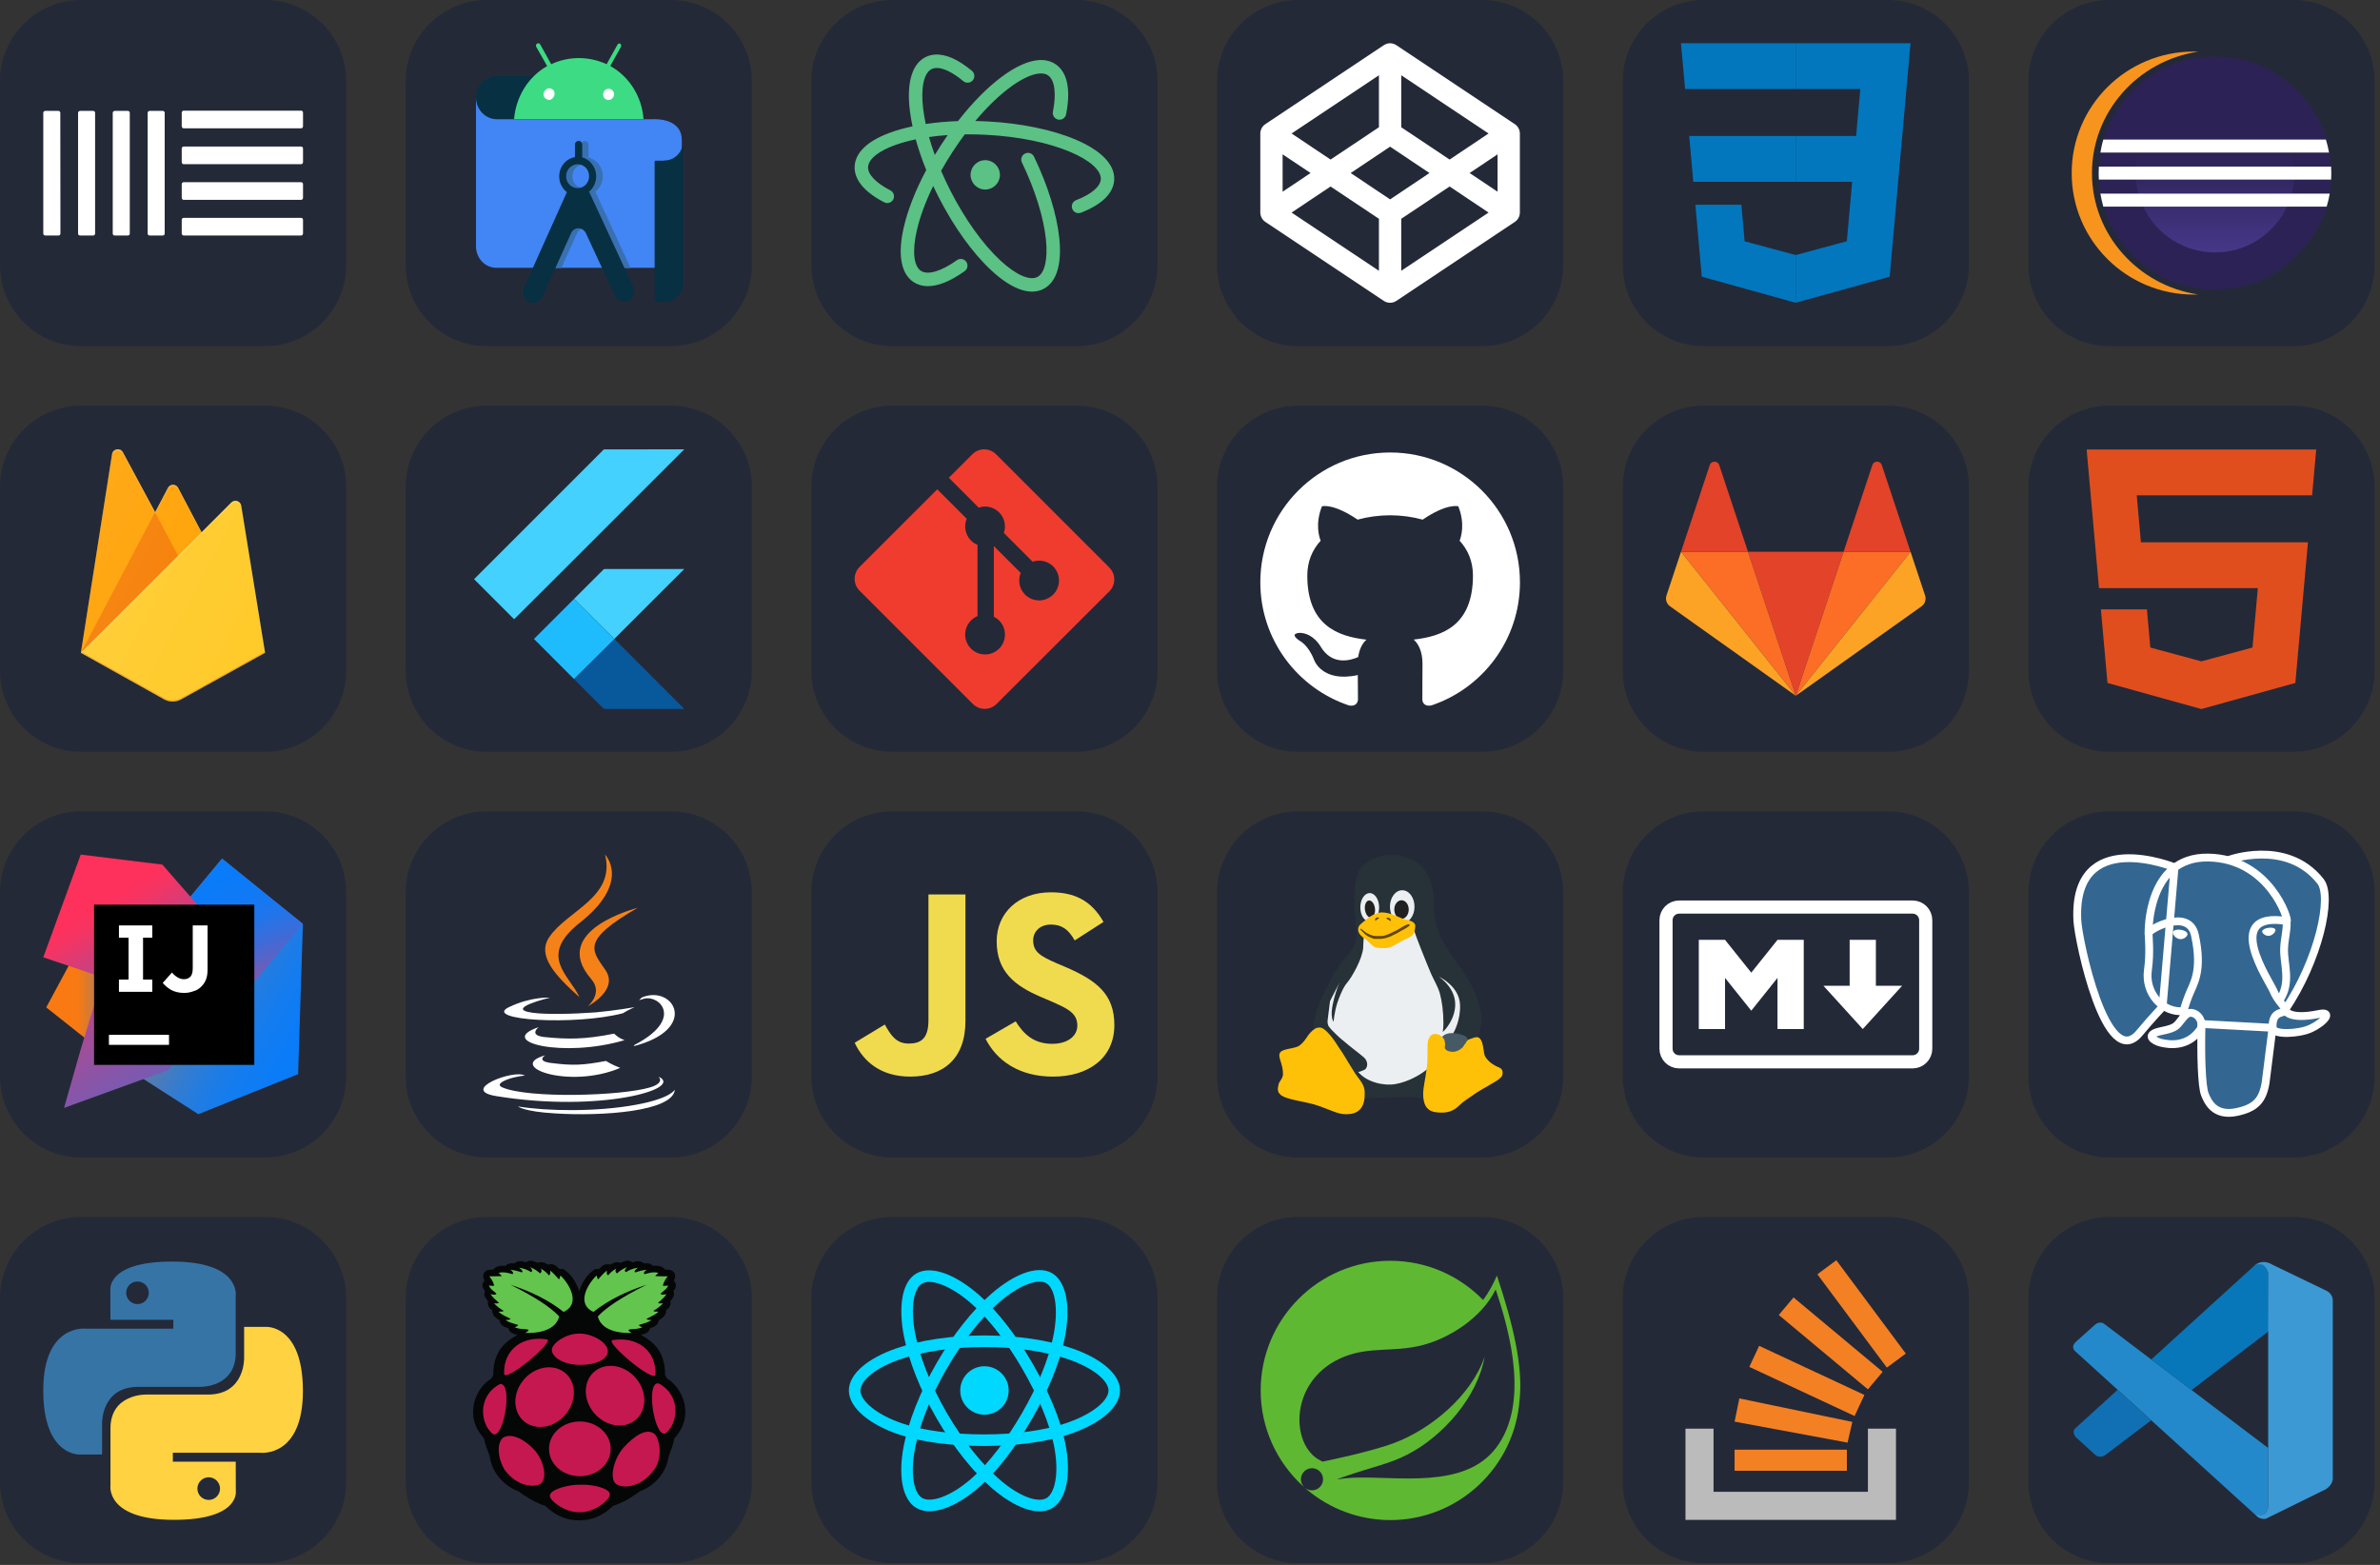 <?xml version="1.0" encoding="UTF-8" standalone="no"?><!DOCTYPE svg PUBLIC "-//W3C//DTD SVG 1.1//EN" "http://www.w3.org/Graphics/SVG/1.1/DTD/svg11.dtd"><svg width="330px" height="217px" version="1.1" xmlns="http://www.w3.org/2000/svg" xmlns:xlink="http://www.w3.org/1999/xlink" xml:space="preserve" xmlns:serif="http://www.serif.com/" style="fill-rule:evenodd;clip-rule:evenodd;"><rect width="100%" height="100%" fill="#333333" stroke="none"/><g><g><path d="M48,11.25C48,5.041 42.959,0 36.75,0L11.25,0C5.041,0 0,5.041 0,11.25L0,36.75C0,42.959 5.041,48 11.25,48L36.75,48C42.959,48 48,42.959 48,36.75L48,11.25Z" style="fill:rgb(36,41,56);"/><g transform="matrix(0.906,0,0,0.906,2.264,2.263)"><path d="M6.75,33.263C6.75,33.431 6.6,33.544 6.469,33.544L4.425,33.544C4.256,33.544 4.125,33.431 4.125,33.263L4.125,14.737C4.125,14.625 4.275,14.475 4.425,14.475L6.45,14.475C6.6,14.475 6.731,14.625 6.731,14.737L6.75,33.263ZM12.056,33.263C12.056,33.431 11.906,33.544 11.775,33.544L9.75,33.544C9.581,33.544 9.45,33.431 9.45,33.263L9.45,14.737C9.45,14.625 9.6,14.475 9.75,14.475L11.775,14.475C11.925,14.475 12.056,14.625 12.056,14.737L12.056,33.263ZM17.362,33.263C17.362,33.431 17.213,33.544 17.081,33.544L15.056,33.544C14.888,33.544 14.756,33.431 14.756,33.263L14.756,14.737C14.756,14.625 14.906,14.475 15.056,14.475L17.081,14.475C17.231,14.475 17.362,14.625 17.362,14.737L17.362,33.263ZM22.706,33.263C22.706,33.431 22.556,33.544 22.425,33.544L20.4,33.544C20.231,33.544 20.1,33.431 20.1,33.263L20.1,14.737C20.1,14.625 20.25,14.475 20.4,14.475L22.425,14.475C22.575,14.475 22.706,14.625 22.706,14.737L22.706,33.263ZM43.594,14.438C43.763,14.438 43.875,14.587 43.875,14.737L43.875,16.819C43.875,16.987 43.763,17.138 43.594,17.138L25.575,17.138C25.463,17.138 25.313,16.987 25.313,16.819L25.313,14.737C25.313,14.587 25.463,14.438 25.575,14.438L43.594,14.438ZM43.594,19.931C43.763,19.931 43.875,20.081 43.875,20.231L43.875,22.313C43.875,22.481 43.763,22.631 43.594,22.631L25.575,22.631C25.463,22.631 25.313,22.481 25.313,22.313L25.313,20.231C25.313,20.081 25.463,19.931 25.575,19.931L43.594,19.931ZM43.594,25.388C43.763,25.388 43.875,25.537 43.875,25.688L43.875,27.769C43.875,27.938 43.763,28.088 43.594,28.088L25.575,28.088C25.463,28.088 25.313,27.938 25.313,27.769L25.313,25.688C25.313,25.537 25.463,25.388 25.575,25.388L43.594,25.388ZM43.594,30.844C43.763,30.844 43.875,30.994 43.875,31.144L43.875,33.225C43.875,33.394 43.763,33.544 43.594,33.544L25.575,33.544C25.463,33.544 25.313,33.394 25.313,33.225L25.313,31.144C25.313,30.994 25.463,30.844 25.575,30.844L43.594,30.844Z" style="fill:white;fill-rule:nonzero;"/></g></g></g><g transform="matrix(1,0,0,1,56.25,0)"><g><path d="M48,11.25C48,5.041 42.959,0 36.75,0L11.25,0C5.041,0 0,5.041 0,11.25L0,36.75C0,42.959 5.041,48 11.25,48L36.75,48C42.959,48 48,42.959 48,36.75L48,11.25Z" style="fill:rgb(36,41,56);"/><g transform="matrix(0.906,0,0,0.906,2.273,2.264)"><path d="M20.068,9.153L11.398,9.153C9.671,9.153 8.252,10.628 8.252,12.453C8.19,14.215 9.547,15.688 11.244,15.752L20.16,15.752L20.068,9.153Z" style="fill:rgb(7,48,66);fill-rule:nonzero;"/></g><g transform="matrix(0.906,0,0,0.906,2.273,2.264)"><path d="M39.75,38.494L11.398,38.494C9.64,38.494 8.252,37.021 8.252,35.195L8.252,12.421C8.252,14.247 9.671,15.72 11.398,15.752L35.123,15.752C35.123,15.752 39.75,15.336 39.75,18.956L39.75,38.494Z" style="fill:rgb(66,133,244);fill-rule:nonzero;"/></g><g transform="matrix(0.906,0,0,0.906,2.273,2.264)"><path d="M26.515,26.835C27.78,25.842 28.027,23.984 27.071,22.703C26.546,21.998 25.744,21.55 24.88,21.518L24.972,21.518C25.127,21.486 25.312,21.486 25.467,21.518L25.467,19.692C25.467,19.468 25.374,19.276 25.189,19.18C24.911,19.019 24.572,19.116 24.418,19.404C24.356,19.5 24.325,19.596 24.356,19.724L24.356,21.582C22.813,21.838 21.734,23.344 21.98,24.977L21.98,25.009C22.104,25.778 22.505,26.483 23.122,26.931L17.908,38.526L21.302,38.526L23.708,33.209C23.986,32.568 24.726,32.28 25.374,32.601C25.621,32.729 25.837,32.953 25.96,33.209L28.459,38.526L31.914,38.526L26.515,26.835ZM24.757,26.323C23.769,26.323 22.998,25.49 22.998,24.465C22.998,23.44 23.8,22.639 24.787,22.671C25.25,22.671 25.652,22.863 25.991,23.184C26.7,23.888 26.7,25.041 26.021,25.778C25.713,26.099 25.25,26.323 24.757,26.323Z" style="fill:rgb(56,112,178);fill-rule:nonzero;"/></g><g transform="matrix(0.906,0,0,0.906,2.273,2.264)"><rect x="18.186" y="10.756" width="12.155" height="2.306" style="fill:white;fill-rule:nonzero;"/></g><g transform="matrix(0.906,0,0,0.906,2.273,2.264)"><path d="M23.831,22.639C24.787,22.639 25.59,23.472 25.559,24.497C25.559,25.49 24.757,26.323 23.769,26.291C22.813,26.291 22.042,25.458 22.042,24.465C22.042,23.984 22.227,23.536 22.567,23.184C22.906,22.831 23.368,22.639 23.831,22.639ZM24.51,21.582L24.51,19.66C24.51,19.436 24.418,19.244 24.233,19.147C23.955,18.987 23.615,19.083 23.461,19.372C23.399,19.468 23.368,19.564 23.399,19.692L23.399,21.55C21.856,21.806 20.777,23.312 21.024,24.945L21.024,24.977C21.148,25.746 21.548,26.451 22.165,26.899L15.594,41.537C15.348,42.05 15.378,42.69 15.718,43.171C16.211,43.907 17.168,44.1 17.877,43.587C18.124,43.427 18.309,43.171 18.432,42.915L22.813,33.177C23.091,32.536 23.831,32.248 24.479,32.568C24.726,32.697 24.942,32.921 25.065,33.177L29.539,42.819C29.909,43.619 30.834,43.939 31.606,43.555C32.377,43.171 32.686,42.21 32.315,41.409L25.559,26.835C26.793,25.81 27.009,23.92 26.021,22.639C25.652,22.126 25.127,21.774 24.51,21.582Z" style="fill:rgb(7,48,66);fill-rule:nonzero;"/></g><g transform="matrix(0.906,0,0,0.906,2.273,2.264)"><path d="M28.552,12.806C28.088,12.806 27.718,12.453 27.718,11.973C27.718,11.748 27.811,11.492 27.965,11.332C28.304,11.012 28.798,11.012 29.138,11.332C29.292,11.492 29.384,11.716 29.384,11.941C29.353,12.421 29.014,12.773 28.552,12.806ZM19.42,12.773C18.956,12.773 18.587,12.389 18.587,11.941C18.587,11.716 18.679,11.492 18.833,11.332C19.111,10.98 19.636,10.916 19.975,11.204L20.006,11.204C20.345,11.524 20.376,12.069 20.068,12.421L19.975,12.549C19.821,12.709 19.605,12.806 19.389,12.806L19.42,12.773ZM28.798,7.616L30.433,4.67C30.526,4.509 30.464,4.317 30.341,4.189C30.187,4.125 30.033,4.157 29.94,4.285L28.243,7.328C25.528,6.079 22.443,6.079 19.759,7.328L18.093,4.317C18.032,4.221 17.908,4.125 17.784,4.125C17.661,4.125 17.537,4.189 17.475,4.317C17.414,4.413 17.414,4.573 17.475,4.67L19.142,7.616C16.241,9.249 14.36,12.325 14.083,15.72L33.888,15.72C33.642,12.293 31.729,9.249 28.829,7.616" style="fill:rgb(61,220,132);fill-rule:nonzero;"/></g><g transform="matrix(0.906,0,0,0.906,2.273,2.264)"><path d="M37.007,22.095L35.711,22.095C35.649,22.126 35.588,22.19 35.588,22.286L35.588,43.587C35.588,43.683 35.649,43.747 35.742,43.747L37.099,43.747C38.673,43.747 39.938,42.402 39.938,40.801L39.938,19.116C39.938,20.749 38.673,22.063 37.099,22.063L37.007,22.063L37.007,22.095Z" style="fill:rgb(7,48,66);fill-rule:nonzero;"/></g></g></g><g transform="matrix(1,0,0,1,112.5,0)"><g><path d="M48,11.25C48,5.041 42.959,0 36.75,0L11.25,0C5.041,0 0,5.041 0,11.25L0,36.75C0,42.959 5.041,48 11.25,48L36.75,48C42.959,48 48,42.959 48,36.75L48,11.25Z" style="fill:rgb(36,41,56);"/><g transform="matrix(0.985,0,0,0.985,0.274,0.358)"><path d="M17.982,20.035C17.677,20.504 17.383,20.976 17.099,21.449C16.788,20.593 16.515,19.75 16.282,18.928C17.109,18.809 17.987,18.716 18.913,18.651C18.599,19.102 18.288,19.563 17.982,20.035ZM40.832,21.691C39.917,20.812 38.608,20.007 36.942,19.297C33.635,17.889 29.206,16.976 24.47,16.728C23.899,16.698 23.342,16.678 22.802,16.667C26.418,12.351 29.91,10.055 31.944,9.977C32.374,9.961 32.736,10.046 33.019,10.23C33.971,10.849 34.235,12.767 33.725,15.362C33.625,15.875 33.959,16.372 34.471,16.472C34.983,16.572 35.48,16.239 35.581,15.727C36.457,11.265 35.231,9.413 34.049,8.645C33.433,8.244 32.7,8.057 31.872,8.088C28.744,8.207 24.361,11.543 20.361,16.685C18.778,16.74 17.251,16.876 15.823,17.09C15.666,16.362 15.545,15.656 15.463,14.98C15.104,12.024 15.544,9.925 16.64,9.367C16.816,9.277 17.008,9.225 17.228,9.209C18.207,9.135 19.588,9.793 21.114,11.061C21.516,11.394 22.112,11.339 22.446,10.937C22.779,10.536 22.724,9.94 22.322,9.606C20.362,7.978 18.6,7.21 17.086,7.324C16.618,7.359 16.179,7.479 15.781,7.682C14.763,8.201 14.068,9.195 13.714,10.636C13.411,11.87 13.368,13.408 13.586,15.208C13.673,15.92 13.799,16.66 13.962,17.423C12.845,17.658 11.811,17.945 10.883,18.28C6.825,19.746 5.888,21.678 5.817,23.041C5.749,24.343 6.415,26.28 9.977,28.116C10.441,28.356 11.011,28.173 11.25,27.709C11.489,27.246 11.307,26.675 10.843,26.436C8.794,25.38 7.651,24.178 7.705,23.139C7.782,21.676 10.234,20.128 14.412,19.255C14.799,20.652 15.296,22.104 15.892,23.576C14.391,26.395 13.295,29.173 12.727,31.644C12.321,33.41 12.202,34.943 12.374,36.2C12.575,37.67 13.163,38.73 14.12,39.353C14.609,39.67 15.267,39.918 16.132,39.918C17.385,39.918 19.073,39.396 21.303,37.805C21.728,37.502 21.827,36.912 21.524,36.487C21.221,36.062 20.631,35.963 20.206,36.266C18.007,37.834 16.117,38.396 15.151,37.768C14.12,37.098 13.903,34.967 14.569,32.067C15.011,30.145 15.8,28.014 16.87,25.818C17.102,26.315 17.344,26.812 17.597,27.309C19.75,31.538 22.385,35.217 25.018,37.669C26.343,38.903 27.611,39.773 28.786,40.253C29.499,40.544 30.169,40.689 30.79,40.689C31.365,40.689 31.9,40.564 32.389,40.315C33.37,39.814 34.053,38.87 34.418,37.509C34.73,36.343 34.8,34.889 34.626,33.186C34.284,29.839 33.019,25.756 31.064,21.69C30.838,21.22 30.273,21.022 29.803,21.248C29.332,21.474 29.134,22.039 29.361,22.509C31.223,26.383 32.425,30.243 32.745,33.378C33.027,36.136 32.572,38.099 31.53,38.631C30.435,39.189 28.483,38.312 26.306,36.285C23.831,33.98 21.337,30.488 19.282,26.451C18.812,25.528 18.379,24.603 17.985,23.686C18.474,22.812 19.003,21.935 19.568,21.064C20.144,20.175 20.728,19.338 21.313,18.553C21.468,18.551 21.624,18.549 21.782,18.549C22.594,18.546 23.464,18.568 24.371,18.616C28.892,18.853 33.093,19.713 36.201,21.037C38.935,22.201 40.529,23.63 40.465,24.858C40.41,25.901 39.143,26.979 36.988,27.816C36.501,28.005 36.259,28.553 36.448,29.04C36.594,29.414 36.951,29.643 37.33,29.643C37.444,29.643 37.559,29.622 37.672,29.579C41.417,28.125 42.284,26.263 42.353,24.957C42.412,23.816 41.901,22.717 40.832,21.691Z" style="fill:rgb(91,193,133);fill-rule:nonzero;"/></g><g transform="matrix(0.985,0,0,0.985,0.274,0.358)"><path d="M22.134,24.252C22.134,25.394 23.059,26.319 24.199,26.319C25.34,26.319 26.265,25.394 26.265,24.252C26.265,23.11 25.34,22.185 24.199,22.185C23.059,22.185 22.134,23.11 22.134,24.252Z" style="fill:rgb(91,193,133);fill-rule:nonzero;"/></g></g></g><g transform="matrix(1,0,0,1,168.75,0)"><g><path d="M48,11.25C48,5.041 42.959,0 36.75,0L11.25,0C5.041,0 0,5.041 0,11.25L0,36.75C0,42.959 5.041,48 11.25,48L36.75,48C42.959,48 48,42.959 48,36.75L48,11.25Z" style="fill:rgb(36,41,56);"/><g transform="matrix(0.914,0,0,0.914,2.057,2.057)"><path d="M42.94,16.595L24.945,4.597C24.33,4.219 23.675,4.216 23.055,4.597L5.06,16.595C4.598,16.902 4.313,17.452 4.313,18.001L4.313,29.998C4.313,30.547 4.598,31.096 5.06,31.404L23.055,43.403C23.669,43.781 24.325,43.784 24.945,43.403L42.94,31.404C43.402,31.096 43.688,30.547 43.688,29.998L43.688,18.001C43.688,17.452 43.402,16.902 42.94,16.595ZM25.692,9.167L38.941,18.001L33.031,21.956L25.692,17.056L25.692,9.168L25.692,9.167ZM22.308,9.167L22.308,17.056L14.969,21.956L9.058,18.001L22.308,9.167ZM7.696,21.164L11.937,23.999L7.696,26.834L7.696,21.164ZM22.308,38.831L9.058,29.998L14.969,26.043L22.308,30.943L22.308,38.831ZM24,27.998L18.024,23.999L24,20L29.976,23.999L24,27.998ZM25.692,38.831L25.692,30.943L33.031,26.043L38.941,29.998L25.692,38.831L25.692,38.831ZM40.304,26.834L36.063,23.999L40.304,21.165L40.304,26.834Z" style="fill:white;fill-rule:nonzero;"/></g></g></g><g transform="matrix(1,0,0,1,225,0)"><g><path d="M48,11.25C48,5.041 42.959,0 36.75,0L11.25,0C5.041,0 0,5.041 0,11.25L0,36.75C0,42.959 5.041,48 11.25,48L36.75,48C42.959,48 48,42.959 48,36.75L48,11.25Z" style="fill:rgb(36,41,56);"/><g transform="matrix(1.061,0,0,1.061,-1.475,-1.563)"><path d="M10.079,19.247L10.615,25.236L24.018,25.236L24.018,19.247L10.079,19.247Z" style="fill:rgb(2,119,189);fill-rule:nonzero;"/></g><g transform="matrix(1.061,0,0,1.061,-1.475,-1.563)"><path d="M24.018,7.125L9,7.125L9.544,13.114L24.018,13.114L24.018,7.125Z" style="fill:rgb(2,119,189);fill-rule:nonzero;"/></g><g transform="matrix(1.061,0,0,1.061,-1.475,-1.563)"><path d="M24.018,41.033L24.018,34.802L23.992,34.808L17.321,33.008L16.895,28.231L10.883,28.231L11.722,37.635L23.99,41.04L24.018,41.033Z" style="fill:rgb(2,119,189);fill-rule:nonzero;"/></g><g transform="matrix(1.061,0,0,1.061,-1.475,-1.563)"><path d="M31.372,25.236L30.677,33.004L23.997,34.807L23.997,41.037L36.275,37.635L36.365,36.623L37.773,20.855L37.919,19.247L39,7.125L23.997,7.125L23.997,13.114L32.436,13.114L31.892,19.247L23.997,19.247L23.997,25.236L31.372,25.236Z" style="fill:rgb(2,119,189);fill-rule:nonzero;"/></g></g></g><g transform="matrix(1,0,0,1,281.25,0)"><g><path d="M48,11.25C48,5.041 42.959,0 36.75,0L11.25,0C5.041,0 0,5.041 0,11.25L0,36.75C0,42.959 5.041,48 11.25,48L36.75,48C42.959,48 48,42.959 48,36.75L48,11.25Z" style="fill:rgb(36,41,56);"/><g transform="matrix(0.96,0,0,0.96,0.96,1.033)"><path d="M42.101,28.769L9.821,28.769C10.582,31.381 11.995,33.722 14.063,35.79C17.361,39.088 21.326,40.734 25.962,40.734C26.889,40.734 27.787,40.665 28.659,40.534C32.152,40.007 35.21,38.428 37.829,35.79C39.911,33.722 41.334,31.381 42.101,28.769Z" style="fill:rgb(44,34,85);fill-rule:nonzero;"/></g><g transform="matrix(0.96,0,0,0.96,0.96,1.033)"><path d="M12.4,20.959L9.396,20.959C9.286,21.619 9.212,22.293 9.178,22.984L42.748,22.984C42.714,22.293 42.639,21.619 42.528,20.959" style="fill:rgb(44,34,85);fill-rule:nonzero;"/></g><g transform="matrix(0.96,0,0,0.96,0.96,1.033)"><path d="M9.178,24.864C9.212,25.555 9.286,26.229 9.396,26.889L42.529,26.889C42.639,26.229 42.715,25.555 42.749,24.864" style="fill:rgb(44,34,85);fill-rule:nonzero;"/></g><g transform="matrix(0.96,0,0,0.96,0.96,1.033)"><path d="M42.102,19.079C41.335,16.46 39.912,14.108 37.829,12.025C35.216,9.412 32.167,7.844 28.686,7.317C27.806,7.183 26.899,7.113 25.962,7.113C21.326,7.113 17.36,8.751 14.063,12.025C11.994,14.108 10.581,16.46 9.82,19.079" style="fill:rgb(44,34,85);fill-rule:nonzero;"/></g><g transform="matrix(0.96,0,0,0.96,0.96,1.033)"><path d="M8.179,23.924C8.179,15.056 14.84,7.688 23.504,6.392C23.289,6.384 23.073,6.375 22.856,6.375C13.133,6.375 5.25,14.233 5.25,23.924C5.25,33.617 13.133,41.474 22.856,41.474C23.074,41.474 23.29,41.466 23.506,41.457C14.84,40.161 8.179,32.793 8.179,23.924Z" style="fill:rgb(247,148,30);fill-rule:nonzero;"/></g><g transform="matrix(0.96,0,0,0.96,0.96,1.033)"><path d="M37.387,22.984C37.331,22.29 37.214,21.613 37.04,20.959L14.886,20.959C14.712,21.612 14.595,22.289 14.538,22.984L37.387,22.984Z" style="fill:url(#_Linear1);fill-rule:nonzero;"/></g><g transform="matrix(0.96,0,0,0.96,0.96,1.033)"><path d="M37.387,24.864L14.539,24.864C14.595,25.558 14.712,26.235 14.886,26.889L37.04,26.889C37.214,26.235 37.331,25.558 37.387,24.864Z" style="fill:url(#_Linear2);fill-rule:nonzero;"/></g><g transform="matrix(0.96,0,0,0.96,0.96,1.033)"><path d="M25.963,35.39C30.564,35.39 34.529,32.68 36.356,28.769L15.57,28.769C17.397,32.68 21.362,35.39 25.963,35.39Z" style="fill:url(#_Linear3);fill-rule:nonzero;"/></g><g transform="matrix(0.96,0,0,0.96,0.96,1.033)"><path d="M9.172,24.864L42.725,24.864C42.741,24.565 42.75,24.264 42.75,23.96C42.75,23.632 42.738,23.307 42.719,22.983L9.178,22.983C9.159,23.307 9.147,23.632 9.147,23.96C9.147,24.264 9.156,24.565 9.172,24.864Z" style="fill:white;fill-rule:nonzero;"/></g><g transform="matrix(0.96,0,0,0.96,0.96,1.033)"><path d="M15.503,19.079L9.819,19.079C9.633,19.691 9.512,20.319 9.396,20.96L42.422,20.96C42.306,20.32 42.156,19.692 41.97,19.079" style="fill:white;fill-rule:nonzero;"/></g><g transform="matrix(0.96,0,0,0.96,0.96,1.033)"><path d="M42.524,26.888L9.396,26.888C9.509,27.528 9.637,28.156 9.82,28.769L42.08,28.769C42.263,28.157 42.411,27.529 42.524,26.888Z" style="fill:white;fill-rule:nonzero;"/></g></g></g><g transform="matrix(1,0,0,1,0,56.25)"><g><path d="M48,11.25C48,5.041 42.959,0 36.75,0L11.25,0C5.041,0 0,5.041 0,11.25L0,36.75C0,42.959 5.041,48 11.25,48L36.75,48C42.959,48 48,42.959 48,36.75L48,11.25Z" style="fill:rgb(36,41,56);"/><g transform="matrix(0.933,0,0,0.933,1.596,1.149)"><path d="M34.132,13.626C34.078,13.31 33.853,13.05 33.548,12.951C33.242,12.853 32.906,12.932 32.678,13.157L28.252,17.61L24.745,10.984C24.604,10.7 24.314,10.52 23.997,10.52C23.679,10.52 23.389,10.7 23.248,10.984L21.345,14.606L16.535,5.7C16.15,4.976 15.059,5.167 14.931,5.977L10.313,35.506L22.692,42.43C23.471,42.857 24.415,42.857 25.194,42.43L37.681,35.506L34.132,13.626Z" style="fill:url(#_Linear4);fill-rule:nonzero;"/><path d="M10.313,35.506L14.952,5.977C15.081,5.167 16.171,4.976 16.556,5.7L21.345,14.606L23.248,10.984C23.395,10.701 23.688,10.524 24.007,10.524C24.327,10.524 24.619,10.701 24.766,10.984L37.681,35.506L10.313,35.506Z" style="fill:rgb(255,160,0);fill-rule:nonzero;"/><rect x="8.602" y="12.71" width="18.602" height="23.649" style="fill:none;"/><path d="M26.306,24.001L21.324,14.606L10.313,35.506L26.306,24.001Z" style="fill:rgb(245,124,0);fill-rule:nonzero;"/><rect x="9.457" y="11.005" width="29.934" height="32.81" style="fill:none;"/><path d="M37.681,35.506L34.132,13.626C34.079,13.31 33.853,13.05 33.548,12.951C33.242,12.853 32.906,12.932 32.678,13.157L10.313,35.506L22.693,42.43C23.472,42.857 24.415,42.857 25.194,42.43L37.681,35.506Z" style="fill:rgb(255,202,40);fill-rule:nonzero;"/><path d="M34.132,13.626C34.079,13.31 33.853,13.05 33.548,12.951C33.242,12.853 32.906,12.932 32.678,13.157L28.252,17.61L24.745,10.984C24.604,10.7 24.314,10.52 23.997,10.52C23.679,10.52 23.389,10.7 23.248,10.984L21.345,14.606L16.535,5.7C16.15,4.976 15.059,5.167 14.931,5.977L10.313,35.506L10.291,35.506L10.313,35.527L10.441,35.591L28.23,17.823L32.678,13.391C32.906,13.166 33.242,13.087 33.548,13.186C33.853,13.284 34.079,13.544 34.132,13.86L37.638,35.527L37.681,35.506L34.132,13.626ZM10.355,35.464L14.952,6.19C15.081,5.38 16.171,5.189 16.556,5.913L21.345,14.819L23.248,11.197C23.395,10.914 23.688,10.737 24.008,10.737C24.327,10.737 24.619,10.914 24.767,11.197L28.187,17.674L10.355,35.464Z" style="fill:white;fill-opacity:0.2;fill-rule:nonzero;"/><path d="M25.194,42.217C24.415,42.643 23.471,42.643 22.692,42.217L10.334,35.314L10.313,35.506L22.692,42.43C23.471,42.857 24.415,42.857 25.194,42.43L37.681,35.506L37.659,35.314L25.194,42.217Z" style="fill:rgb(165,39,20);fill-opacity:0.2;fill-rule:nonzero;"/><path d="M34.132,13.626C34.078,13.31 33.853,13.05 33.548,12.951C33.242,12.853 32.906,12.932 32.678,13.157L28.252,17.61L24.745,10.984C24.604,10.7 24.314,10.52 23.997,10.52C23.679,10.52 23.389,10.7 23.248,10.984L21.345,14.606L16.535,5.7C16.15,4.976 15.059,5.167 14.931,5.977L10.313,35.506L22.692,42.43C23.471,42.857 24.415,42.857 25.194,42.43L37.681,35.506L34.132,13.626Z" style="fill:url(#_Linear5);fill-rule:nonzero;"/></g></g></g><g transform="matrix(1,0,0,1,56.25,56.25)"><g><path d="M48,11.25C48,5.041 42.959,0 36.75,0L11.25,0C5.041,0 0,5.041 0,11.25L0,36.75C0,42.959 5.041,48 11.25,48L36.75,48C42.959,48 48,42.959 48,36.75L48,11.25Z" style="fill:rgb(36,41,56);"/><g transform="matrix(1.067,0,0,1.067,-1.521,-1.55)"><path d="M27.175,7.137L37.633,7.125L20.088,24.661L15.515,29.208L10.313,23.999L27.175,7.137ZM27.078,22.794C27.214,22.615 27.463,22.703 27.653,22.68L37.624,22.683L28.536,31.762L23.307,26.564L27.078,22.794Z" style="fill:rgb(68,209,253);fill-rule:nonzero;"/></g><g transform="matrix(1.067,0,0,1.067,-1.521,-1.55)"><path d="M18.094,31.77L23.307,26.564L28.536,31.762L28.558,31.785L23.308,36.986L18.094,31.77Z" style="fill:rgb(31,188,253);fill-rule:nonzero;"/></g><g transform="matrix(1.067,0,0,1.067,-1.521,-1.55)"><path d="M23.308,36.986L28.558,31.785L37.628,40.863C34.211,40.871 30.796,40.861 27.381,40.868C27.187,40.912 27.066,40.734 26.942,40.624L23.308,36.986Z" style="fill:rgb(8,88,156);fill-rule:nonzero;"/></g></g></g><g transform="matrix(1,0,0,1,112.5,56.25)"><g><path d="M48,11.25C48,5.041 42.959,0 36.75,0L11.25,0C5.041,0 0,5.041 0,11.25L0,36.75C0,42.959 5.041,48 11.25,48L36.75,48C42.959,48 48,42.959 48,36.75L48,11.25Z" style="fill:rgb(36,41,56);"/><g transform="matrix(0.96,0,0,0.96,0.961,1.017)"><path d="M42.042,22.33L25.67,5.958C25.446,5.734 25.18,5.556 24.887,5.434C24.594,5.313 24.28,5.25 23.962,5.25C23.645,5.25 23.331,5.313 23.038,5.434C22.745,5.556 22.479,5.734 22.255,5.958L18.857,9.356L23.169,13.669C24.172,13.317 25.321,13.557 26.12,14.357C26.5,14.738 26.766,15.218 26.886,15.743C27.007,16.268 26.977,16.816 26.801,17.325L30.957,21.482C31.963,21.135 33.123,21.359 33.926,22.164C34.193,22.431 34.404,22.748 34.549,23.096C34.693,23.445 34.767,23.819 34.767,24.196C34.767,24.574 34.693,24.947 34.548,25.296C34.404,25.645 34.192,25.961 33.925,26.228C33.658,26.495 33.341,26.707 32.993,26.851C32.644,26.996 32.27,27.07 31.893,27.07C31.515,27.07 31.142,26.995 30.793,26.851C30.444,26.706 30.127,26.495 29.861,26.228C29.017,25.384 28.808,24.142 29.235,23.102L25.358,19.226L25.358,29.427C25.64,29.566 25.897,29.75 26.12,29.971C26.387,30.238 26.598,30.554 26.743,30.903C26.887,31.252 26.962,31.625 26.962,32.003C26.962,32.38 26.887,32.754 26.743,33.102C26.598,33.451 26.387,33.768 26.12,34.035C25.853,34.302 25.536,34.513 25.188,34.658C24.839,34.802 24.465,34.877 24.088,34.877C23.711,34.877 23.337,34.802 22.988,34.658C22.639,34.513 22.323,34.302 22.056,34.035C21.789,33.768 21.577,33.451 21.432,33.103C21.287,32.754 21.213,32.38 21.213,32.003C21.213,31.625 21.287,31.252 21.432,30.903C21.577,30.554 21.789,30.237 22.056,29.971C22.334,29.694 22.642,29.484 22.997,29.344L22.997,19.048C22.655,18.907 22.334,18.7 22.056,18.421C21.652,18.018 21.378,17.504 21.268,16.944C21.158,16.385 21.217,15.805 21.437,15.279L17.183,11.027L5.957,22.242C5.732,22.466 5.554,22.733 5.433,23.026C5.311,23.319 5.249,23.633 5.249,23.95C5.249,24.267 5.311,24.582 5.433,24.875C5.554,25.168 5.732,25.434 5.957,25.658L22.33,42.029C22.554,42.254 22.82,42.431 23.113,42.553C23.406,42.674 23.72,42.737 24.037,42.737C24.355,42.737 24.669,42.674 24.962,42.553C25.255,42.431 25.521,42.254 25.745,42.029L42.042,25.758C42.267,25.534 42.445,25.267 42.566,24.974C42.688,24.681 42.75,24.367 42.75,24.05C42.75,23.733 42.688,23.418 42.566,23.125C42.445,22.832 42.267,22.566 42.042,22.342" style="fill:rgb(240,60,46);fill-rule:nonzero;"/></g></g></g><g transform="matrix(1,0,0,1,168.75,56.25)"><g><path d="M48,11.25C48,5.041 42.959,0 36.75,0L11.25,0C5.041,0 0,5.041 0,11.25L0,36.75C0,42.959 5.041,48 11.25,48L36.75,48C42.959,48 48,42.959 48,36.75L48,11.25Z" style="fill:rgb(36,41,56);"/><g transform="matrix(0.96,0,0,0.96,0.96,1.094)"><path d="M24,5.625C13.646,5.625 5.25,14.02 5.25,24.375C5.25,32.66 10.622,39.688 18.073,42.167C19.01,42.341 19.354,41.76 19.354,41.265C19.354,40.818 19.336,39.341 19.328,37.774C14.112,38.909 13.011,35.562 13.011,35.562C12.158,33.395 10.929,32.819 10.929,32.819C9.228,31.655 11.057,31.679 11.057,31.679C12.94,31.811 13.932,33.611 13.932,33.611C15.604,36.477 18.318,35.649 19.388,35.17C19.556,33.958 20.042,33.131 20.578,32.662C16.414,32.188 12.036,30.58 12.036,23.396C12.036,21.349 12.768,19.676 13.968,18.363C13.773,17.891 13.131,15.984 14.149,13.401C14.149,13.401 15.724,12.897 19.307,15.323C20.803,14.908 22.407,14.699 24,14.692C25.594,14.699 27.199,14.908 28.697,15.323C32.276,12.897 33.848,13.401 33.848,13.401C34.869,15.984 34.227,17.891 34.032,18.363C35.234,19.676 35.962,21.349 35.962,23.396C35.962,30.598 31.576,32.183 27.4,32.647C28.073,33.229 28.672,34.37 28.672,36.12C28.672,38.628 28.65,40.648 28.65,41.265C28.65,41.764 28.988,42.349 29.938,42.165C37.384,39.683 42.75,32.657 42.75,24.375C42.75,14.02 34.355,5.625 24,5.625Z" style="fill:white;fill-rule:nonzero;"/></g></g></g><g transform="matrix(1,0,0,1,225,56.25)"><g><path d="M48,11.25C48,5.041 42.959,0 36.75,0L11.25,0C5.041,0 0,5.041 0,11.25L0,36.75C0,42.959 5.041,48 11.25,48L36.75,48C42.959,48 48,42.959 48,36.75L48,11.25Z" style="fill:rgb(36,41,56);"/><g transform="matrix(0.941,0,0,0.941,1.412,1.412)"><path d="M24,41.25L31.043,20.027L16.958,20.027L24,41.249L24,41.25Z" style="fill:rgb(226,67,41);fill-rule:nonzero;"/></g><g transform="matrix(0.941,0,0,0.941,1.412,1.412)"><path d="M24,41.25L16.958,20.027L7.088,20.027L24,41.249L24,41.25Z" style="fill:rgb(252,109,38);fill-rule:nonzero;"/></g><g transform="matrix(0.941,0,0,0.941,1.412,1.412)"><path d="M7.088,20.026L4.947,26.476C4.751,27.064 4.964,27.709 5.476,28.072L24,41.25L7.088,20.027L7.088,20.026Z" style="fill:rgb(252,163,38);fill-rule:nonzero;"/></g><g transform="matrix(0.941,0,0,0.941,1.412,1.412)"><path d="M7.088,20.026L16.958,20.026L12.716,7.243C12.497,6.586 11.547,6.586 11.329,7.243L7.088,20.027L7.088,20.026Z" style="fill:rgb(226,67,41);fill-rule:nonzero;"/></g><g transform="matrix(0.941,0,0,0.941,1.412,1.412)"><path d="M24,41.25L31.043,20.027L40.913,20.027L24,41.249L24,41.25Z" style="fill:rgb(252,109,38);fill-rule:nonzero;"/></g><g transform="matrix(0.941,0,0,0.941,1.412,1.412)"><path d="M40.913,20.026L43.054,26.476C43.249,27.064 43.035,27.709 42.524,28.072L24,41.25L40.913,20.027L40.913,20.026Z" style="fill:rgb(252,163,38);fill-rule:nonzero;"/></g><g transform="matrix(0.941,0,0,0.941,1.412,1.412)"><path d="M40.913,20.026L31.043,20.026L35.285,7.243C35.503,6.586 36.454,6.586 36.671,7.243L40.913,20.027L40.913,20.026Z" style="fill:rgb(226,67,41);fill-rule:nonzero;"/></g></g></g><g transform="matrix(1,0,0,1,281.25,56.25)"><g><path d="M48,11.25C48,5.041 42.959,0 36.75,0L11.25,0C5.041,0 0,5.041 0,11.25L0,36.75C0,42.959 5.041,48 11.25,48L36.75,48C42.959,48 48,42.959 48,36.75L48,11.25Z" style="fill:rgb(36,41,56);"/><g transform="matrix(1.061,0,0,1.061,-1.474,-1.479)"><path d="M9,7.125L10.614,25.236L31.372,25.236L30.676,33.004L23.992,34.811L17.321,33.007L16.875,28.019L10.864,28.019L11.723,37.634L23.991,41.042L36.274,37.634L37.921,19.248L16.092,19.248L15.544,13.115L38.464,13.115L39,7.125L9,7.125Z" style="fill:rgb(225,78,29);fill-rule:nonzero;"/></g></g></g><g transform="matrix(1,0,0,1,0,112.5)"><g><path d="M48,11.25C48,5.041 42.959,0 36.75,0L11.25,0C5.041,0 0,5.041 0,11.25L0,36.75C0,42.959 5.041,48 11.25,48L36.75,48C42.959,48 48,42.959 48,36.75L48,11.25Z" style="fill:rgb(36,41,56);"/><g transform="matrix(0.96,0,0,0.96,0.96,0.96)"><path d="M14.732,34.5L5.679,27.321L10.179,18.964L23.089,24L14.732,34.5Z" style="fill:url(#_Linear6);fill-rule:nonzero;"/></g><g transform="matrix(0.96,0,0,0.96,0.96,0.96)"><path d="M42.75,15.268L42.054,36.964L27.643,42.75L18.964,37.179L31.661,24L26.089,11.839L31.071,5.839L42.75,15.268Z" style="fill:url(#_Linear7);fill-rule:nonzero;"/></g><g transform="matrix(0.96,0,0,0.96,0.96,0.96)"><path d="M42.75,15.268L31.339,28.768L26.089,11.839L31.071,5.839L42.75,15.268Z" style="fill:url(#_Linear8);fill-rule:nonzero;"/></g><g transform="matrix(0.96,0,0,0.96,0.96,0.96)"><path d="M23.304,36.375L8.25,41.839L10.661,33.375L13.821,22.982L5.25,20.089L10.661,5.25L22.446,6.696L34.018,19.929L23.304,36.375Z" style="fill:url(#_Linear9);fill-rule:nonzero;"/></g><g transform="matrix(0.96,0,0,0.96,0.96,0.96)"><rect x="12.589" y="12.482" width="23.143" height="23.143" style="fill-rule:nonzero;"/></g><g transform="matrix(0.96,0,0,0.96,0.96,0.96)"><rect x="14.732" y="31.286" width="8.679" height="1.446" style="fill:white;fill-rule:nonzero;"/></g><g transform="matrix(0.96,0,0,0.96,0.96,0.96)"><path d="M21,17.25L21,15.482L16.179,15.482L16.179,17.25L17.571,17.25L17.571,23.304L16.179,23.304L16.179,25.071L21,25.071L21,23.304L19.661,23.304L19.661,17.25L21,17.25Z" style="fill:white;fill-rule:nonzero;"/></g><g transform="matrix(0.96,0,0,0.96,0.96,0.96)"><path d="M25.607,25.232C24.857,25.232 24.214,25.071 23.732,24.804C23.25,24.536 22.821,24.161 22.5,23.786L23.839,22.286C24.107,22.607 24.375,22.821 24.643,22.982C24.911,23.143 25.232,23.25 25.554,23.25C25.929,23.25 26.25,23.143 26.518,22.875C26.732,22.607 26.839,22.232 26.839,21.643L26.839,15.482L28.982,15.482L28.982,21.75C28.982,22.339 28.929,22.821 28.768,23.25C28.607,23.679 28.393,24 28.071,24.321C27.804,24.589 27.429,24.857 27,24.964C26.571,25.125 26.143,25.232 25.607,25.232Z" style="fill:white;fill-rule:nonzero;"/></g></g></g><g transform="matrix(1,0,0,1,56.25,112.5)"><g><path d="M48,11.25C48,5.041 42.959,0 36.75,0L11.25,0C5.041,0 0,5.041 0,11.25L0,36.75C0,42.959 5.041,48 11.25,48L36.75,48C42.959,48 48,42.959 48,36.75L48,11.25Z" style="fill:rgb(36,41,56);"/><g transform="matrix(0.96,0,0,0.96,1.056,0.96)"><path d="M19.056,34.241C19.056,34.241 17.617,35.117 20.059,35.368C23.008,35.744 24.567,35.681 27.822,35.055C27.822,35.055 28.699,35.62 29.889,36.057C22.562,39.188 13.295,35.87 19.056,34.241ZM18.117,30.171C18.117,30.171 16.552,31.361 18.994,31.611C22.186,31.924 24.692,31.987 29.012,31.111C29.012,31.111 29.576,31.738 30.515,32.051C21.687,34.68 11.793,32.3 18.117,30.172L18.117,30.171ZM35.399,37.31C35.399,37.31 36.463,38.186 34.209,38.875C30.014,40.127 16.614,40.504 12.858,38.875C11.543,38.311 14.047,37.497 14.861,37.372C15.675,37.184 16.113,37.184 16.113,37.184C14.673,36.182 6.533,39.251 11.98,40.134C26.945,42.576 39.281,39.069 35.399,37.316L35.399,37.31ZM19.745,25.913C19.745,25.913 12.92,27.542 17.302,28.104C19.181,28.354 22.875,28.292 26.319,28.042C29.137,27.791 31.961,27.29 31.961,27.29C31.961,27.29 30.959,27.729 30.27,28.167C23.314,29.984 9.977,29.17 13.797,27.291C17.054,25.726 19.745,25.913 19.745,25.913ZM31.954,32.738C38.968,29.106 35.711,25.6 33.457,26.039C32.893,26.164 32.643,26.289 32.643,26.289C32.643,26.289 32.831,25.913 33.269,25.789C37.715,24.223 41.222,30.485 31.829,32.927C31.829,32.927 31.892,32.864 31.954,32.739L31.954,32.738ZM20.434,42.631C27.196,43.069 37.528,42.381 37.778,39.187C37.778,39.187 37.278,40.439 32.206,41.378C26.445,42.442 19.307,42.317 15.112,41.628C15.112,41.628 15.988,42.379 20.434,42.63L20.434,42.631Z" style="fill:white;fill-rule:nonzero;"/></g><g transform="matrix(0.96,0,0,0.96,1.056,0.96)"><path d="M27.691,5.25C27.691,5.25 31.573,9.195 23.997,15.142C17.923,19.964 22.619,22.719 23.997,25.849C20.428,22.656 17.861,19.838 19.614,17.208C22.187,13.328 29.262,11.45 27.691,5.25ZM25.688,23.22C27.503,25.287 25.187,27.165 25.187,27.165C25.187,27.165 29.821,24.787 27.692,21.843C25.751,19.025 24.248,17.647 32.388,12.95C32.388,12.95 19.552,16.143 25.689,23.219L25.688,23.22Z" style="fill:rgb(245,130,25);fill-rule:nonzero;"/></g></g></g><g transform="matrix(1,0,0,1,112.5,112.5)"><g><path d="M48,11.25C48,5.041 42.959,0 36.75,0L11.25,0C5.041,0 0,5.041 0,11.25L0,36.75C0,42.959 5.041,48 11.25,48L36.75,48C42.959,48 48,42.959 48,36.75L48,11.25Z" style="fill:rgb(36,41,56);"/><g transform="matrix(1.138,0,0,1.138,-8.359,-13.554)"><path d="M12.621,40.112L16.294,37.889C17.003,39.146 17.648,40.209 19.194,40.209C20.676,40.209 21.611,39.629 21.611,37.374L21.611,22.037L26.121,22.037L26.121,37.438C26.121,42.109 23.383,44.236 19.387,44.236C15.779,44.236 13.684,42.367 12.621,40.112" style="fill:rgb(240,219,79);fill-rule:nonzero;"/></g><g transform="matrix(1.138,0,0,1.138,-8.359,-13.554)"><path d="M28.571,39.629L32.244,37.502C33.211,39.081 34.468,40.241 36.691,40.241C38.56,40.241 39.752,39.307 39.752,38.018C39.752,36.471 38.527,35.924 36.465,35.022L35.338,34.538C32.083,33.153 29.924,31.413 29.924,27.74C29.924,24.356 32.502,21.779 36.53,21.779C39.398,21.779 41.46,22.778 42.942,25.388L39.43,27.643C38.656,26.258 37.819,25.71 36.53,25.71C35.209,25.71 34.371,26.548 34.371,27.643C34.371,28.996 35.209,29.544 37.142,30.382L38.27,30.865C42.104,32.509 44.263,34.184 44.263,37.953C44.263,42.014 41.073,44.237 36.787,44.237C32.599,44.237 29.892,42.239 28.571,39.629" style="fill:rgb(240,219,79);fill-rule:nonzero;"/></g></g></g><g transform="matrix(1,0,0,1,168.75,112.5)"><g><path d="M48,11.25C48,5.041 42.959,0 36.75,0L11.25,0C5.041,0 0,5.041 0,11.25L0,36.75C0,42.959 5.041,48 11.25,48L36.75,48C42.959,48 48,42.959 48,36.75L48,11.25Z" style="fill:rgb(36,41,56);"/><g transform="matrix(0.893,0,0,0.893,2.57,2.651)"><path d="M16.115,37.486L20.715,40.04L27.67,40.04L34.177,35.155L37.094,27.494L30.363,19.388L28.456,14.836L19.145,15.169L19.257,17.723L17.462,21.054L14.657,26.494L14.096,31.046L16.115,37.486Z" style="fill:rgb(236,239,241);fill-rule:nonzero;"/></g><g transform="matrix(0.893,0,0,0.893,2.57,2.651)"><path d="M35.075,21.498C33.28,18.944 31.821,17.39 31.036,14.17C30.251,10.95 31.26,11.838 30.587,9.063C30.251,7.619 29.69,6.62 29.129,5.843C28.456,5.066 27.67,4.622 27.222,4.511C26.212,3.955 23.856,3.067 20.939,4.622C17.91,6.176 18.247,9.507 18.808,16.28C18.808,16.724 18.696,17.279 18.471,17.723C18.023,18.722 17.237,19.61 16.564,20.388C15.779,21.498 14.994,22.608 14.433,23.83C13.087,26.383 11.853,29.603 12.189,30.824C12.75,30.713 19.818,41.372 19.818,41.594C20.266,41.483 22.173,41.483 23.856,41.483C26.212,41.372 27.558,41.261 29.465,41.705C29.465,41.372 29.353,41.039 29.353,40.706C29.353,40.04 29.465,39.485 29.578,38.707C29.69,38.152 29.802,37.597 29.914,36.931C28.792,37.93 26.773,39.041 24.866,39.374C23.183,39.707 20.378,39.152 19.032,37.486C19.145,37.486 19.369,37.486 19.481,37.375C19.818,37.264 20.154,37.153 20.266,36.931C20.603,36.376 20.378,35.821 20.154,35.488C19.93,35.155 18.247,33.933 17.462,33.267C16.676,32.601 16.228,32.268 15.779,31.824C15.779,31.824 15.106,31.158 14.881,30.935C14.657,30.713 14.545,30.491 14.433,30.38C14.208,29.825 14.096,29.159 14.208,28.271C14.321,27.05 14.769,26.05 15.33,24.94C15.555,24.496 16.115,23.608 16.115,23.608C16.115,23.608 14.208,28.271 15.218,29.714C15.218,29.714 15.33,28.271 15.779,26.828C16.115,25.828 16.676,24.385 17.35,23.608C18.023,22.83 19.705,19.944 19.818,18.167C19.818,17.39 19.93,16.613 19.93,16.058C19.481,15.613 27.334,14.503 27.783,15.725C27.895,16.169 29.465,20.166 30.363,22.275C30.812,23.275 31.372,24.163 31.709,25.273C32.046,26.494 32.27,28.16 32.27,29.825C32.27,30.158 32.27,30.713 32.158,31.269C32.382,31.269 36.757,26.605 31.597,22.719C31.597,22.719 34.738,24.163 34.85,27.05C34.962,29.381 33.953,31.269 33.728,31.602C33.841,31.602 36.084,32.601 36.196,32.601C36.645,32.601 37.543,32.268 37.543,32.268C37.655,31.935 37.991,31.046 37.991,30.713C38.777,28.16 36.869,24.052 35.075,21.498Z" style="fill:rgb(38,50,56);fill-rule:nonzero;"/></g><g transform="matrix(0.893,0,0,0.893,2.57,2.651)"><path d="M20.827,14.17C21.633,14.17 22.286,13.176 22.286,11.95C22.286,10.723 21.633,9.729 20.827,9.729C20.022,9.729 19.369,10.723 19.369,11.95C19.369,13.176 20.022,14.17 20.827,14.17Z" style="fill:rgb(236,239,241);fill-rule:nonzero;"/></g><g transform="matrix(0.893,0,0,0.893,2.57,2.651)"><path d="M25.875,14.392C26.929,14.392 27.783,13.249 27.783,11.838C27.783,10.428 26.929,9.285 25.875,9.285C24.822,9.285 23.968,10.428 23.968,11.838C23.968,13.249 24.822,14.392 25.875,14.392Z" style="fill:rgb(236,239,241);fill-rule:nonzero;"/></g><g transform="matrix(0.893,0,0,0.893,2.57,2.651)"><path d="M21.642,12.101C21.549,11.371 21.124,10.823 20.694,10.877C20.264,10.931 19.991,11.566 20.084,12.296C20.177,13.026 20.601,13.575 21.032,13.521C21.462,13.467 21.735,12.831 21.642,12.101Z" style="fill:rgb(33,33,33);fill-rule:nonzero;"/></g><g transform="matrix(0.893,0,0,0.893,2.57,2.651)"><path d="M25.763,13.726C26.383,13.726 26.885,13.08 26.885,12.283C26.885,11.485 26.383,10.839 25.763,10.839C25.144,10.839 24.641,11.485 24.641,12.283C24.641,13.08 25.144,13.726 25.763,13.726Z" style="fill:rgb(33,33,33);fill-rule:nonzero;"/></g><g transform="matrix(0.893,0,0,0.893,2.57,2.651)"><path d="M40.684,36.709C40.235,36.487 39.45,36.154 38.777,35.155C38.44,34.599 38.552,33.045 37.991,32.379C37.655,31.935 37.206,32.157 37.094,32.157C36.084,32.379 33.728,33.933 32.158,32.157C31.933,31.935 31.597,31.602 31.036,31.602C30.475,31.602 30.251,31.824 30.026,32.268C29.802,32.712 29.802,33.045 29.802,34.155C29.802,35.044 29.802,36.043 29.69,36.82C29.465,38.707 29.129,39.818 29.129,40.928C29.129,42.149 29.465,42.927 29.914,43.26C30.251,43.593 30.812,43.815 32.046,43.815C33.28,43.815 34.065,43.371 34.85,42.593C35.411,42.038 35.86,41.816 37.43,40.706C38.664,39.929 40.572,38.93 40.908,38.597C41.132,38.375 41.469,38.263 41.469,37.597C41.469,37.042 41.02,36.82 40.684,36.709Z" style="fill:rgb(255,193,7);fill-rule:nonzero;"/></g><g transform="matrix(0.893,0,0,0.893,2.57,2.651)"><path d="M18.135,37.042C17.013,35.266 16.901,34.933 16.115,33.822C15.442,32.712 13.984,30.602 13.087,30.602C12.413,30.602 12.077,30.935 11.628,31.38C11.179,31.824 10.731,32.823 9.945,33.378C9.272,33.933 7.365,33.822 6.916,34.488C6.468,35.155 7.365,36.154 7.365,37.819C7.365,38.486 6.804,38.93 6.692,39.374C6.58,39.929 6.468,40.262 6.692,40.706C7.141,41.372 7.702,41.594 11.516,42.371C13.535,42.816 15.442,43.926 16.676,44.037C17.91,44.148 20.042,44.037 20.042,41.039C20.154,39.263 19.145,38.819 18.135,37.042Z" style="fill:rgb(255,193,7);fill-rule:nonzero;"/></g><g transform="matrix(0.893,0,0,0.893,2.57,2.651)"><path d="M20.266,16.946C19.593,16.502 19.032,16.058 19.032,15.391C19.032,14.725 19.481,14.503 20.154,13.948C20.266,13.837 21.5,12.727 22.734,12.727C23.968,12.727 25.427,13.504 25.988,13.726C26.997,13.948 28.007,14.17 27.895,14.947C27.783,16.058 27.67,16.28 26.549,16.835C25.763,17.057 24.305,18.278 23.295,18.278C22.847,18.278 22.173,18.278 21.725,18.167C21.388,18.056 20.827,17.501 20.266,16.946Z" style="fill:rgb(255,193,7);fill-rule:nonzero;"/></g><g transform="matrix(0.893,0,0,0.893,2.57,2.651)"><path d="M20.042,16.058C20.266,16.28 20.603,16.502 20.939,16.613C21.164,16.724 21.5,16.835 21.5,16.835L22.51,16.835C23.071,16.835 23.856,16.613 24.641,16.169C25.427,15.836 25.539,15.613 26.1,15.391C26.661,15.058 27.222,14.725 26.997,14.614C26.773,14.503 26.549,14.614 25.763,15.058C25.09,15.502 24.529,15.725 23.856,16.058C23.52,16.169 23.071,16.391 22.734,16.391L21.725,16.391C21.388,16.391 21.164,16.28 20.827,16.169C20.603,16.058 20.491,15.947 20.378,15.947C20.154,15.836 19.705,15.391 19.481,15.28C19.481,15.28 19.257,15.28 19.369,15.391C19.705,15.725 19.818,15.836 20.042,16.058Z" style="fill:rgb(99,71,3);fill-rule:nonzero;"/></g><g transform="matrix(0.893,0,0,0.893,2.57,2.651)"><path d="M23.408,13.615C23.52,13.837 23.744,13.837 23.856,13.948C23.968,14.059 24.08,14.059 24.08,14.059C24.193,13.948 24.08,13.726 23.968,13.726C23.968,13.504 23.408,13.504 23.408,13.615Z" style="fill:rgb(99,71,3);fill-rule:nonzero;"/></g><g transform="matrix(0.893,0,0,0.893,2.57,2.651)"><path d="M21.613,13.837C21.613,13.948 21.837,14.059 21.837,13.948C21.949,13.837 22.061,13.726 22.173,13.726C22.398,13.615 22.286,13.504 21.949,13.504C21.725,13.615 21.725,13.726 21.613,13.837Z" style="fill:rgb(99,71,3);fill-rule:nonzero;"/></g><g transform="matrix(0.893,0,0,0.893,2.57,2.651)"><path d="M32.494,33.489L32.494,33.822C32.719,34.266 33.28,34.377 33.728,34.377C34.401,34.377 35.075,33.933 35.411,33.489C35.411,33.378 35.523,33.267 35.636,33.156C35.86,32.823 35.972,32.601 36.084,32.49C36.084,32.49 35.972,32.379 35.972,32.268C35.86,32.046 35.523,31.824 35.075,31.713C34.738,31.602 34.177,31.491 33.953,31.491C32.943,31.38 32.382,31.713 32.046,32.046C32.046,32.046 32.158,32.046 32.158,32.157C32.382,32.379 32.494,32.601 32.494,32.934C32.606,33.156 32.494,33.267 32.494,33.489Z" style="fill:rgb(69,90,100);fill-rule:nonzero;"/></g></g></g><g transform="matrix(1,0,0,1,225,112.5)"><g><path d="M48,11.25C48,5.041 42.959,0 36.75,0L11.25,0C5.041,0 0,5.041 0,11.25L0,36.75C0,42.959 5.041,48 11.25,48L36.75,48C42.959,48 48,42.959 48,36.75L48,11.25Z" style="fill:rgb(36,41,56);"/><g transform="matrix(0.97,0,0,0.97,0.727,0.727)"><path d="M40.688,12.938L7.313,12.938C6.277,12.938 5.438,13.777 5.438,14.813L5.438,33.188C5.438,34.223 6.277,35.063 7.313,35.063L40.688,35.063C41.723,35.063 42.563,34.223 42.563,33.188L42.563,14.813C42.563,13.777 41.723,12.938 40.688,12.938Z" style="fill:none;fill-rule:nonzero;stroke:white;stroke-width:1.88px;"/></g><g transform="matrix(0.97,0,0,0.97,0.727,0.727)"><path d="M10.125,30.375L10.125,17.625L13.875,17.625L17.625,22.313L21.375,17.625L25.125,17.625L25.125,30.375L21.375,30.375L21.375,23.063L17.625,27.75L13.875,23.063L13.875,30.375L10.125,30.375ZM33.563,30.375L27.938,24.188L31.688,24.188L31.688,17.625L35.438,17.625L35.438,24.188L39.188,24.188L33.563,30.375Z" style="fill:white;fill-rule:nonzero;"/></g></g></g><g transform="matrix(1,0,0,1,281.25,112.5)"><g><path d="M48,11.25C48,5.041 42.959,0 36.75,0L11.25,0C5.041,0 0,5.041 0,11.25L0,36.75C0,42.959 5.041,48 11.25,48L36.75,48C42.959,48 48,42.959 48,36.75L48,11.25Z" style="fill:rgb(36,41,56);"/><g transform="matrix(1.155,0,0,1.155,-3.735,-3.815)"><path d="M38.152,27.879C34.343,28.665 34.066,27.374 34.066,27.374C38.091,21.402 39.774,13.821 38.321,11.966C34.361,6.904 27.504,9.299 27.389,9.361L27.353,9.368C26.515,9.2 25.664,9.111 24.809,9.103C23.085,9.076 21.777,9.555 20.783,10.308C20.783,10.308 8.551,5.269 9.121,16.645C9.242,19.066 12.588,34.97 16.583,30.158C18.054,28.389 19.465,26.903 19.465,26.903C20.164,27.369 21.003,27.606 21.883,27.52L21.951,27.462C21.931,27.69 21.941,27.92 21.979,28.145C20.951,29.295 21.254,29.497 19.197,29.92C17.117,30.348 18.34,31.112 19.137,31.312C20.104,31.555 22.343,31.897 23.856,29.78L23.796,30.021C24.199,30.344 24.481,32.121 24.434,33.732C24.386,35.344 24.355,36.448 24.671,37.313C24.987,38.178 25.304,40.121 28.007,39.554C30.265,39.071 31.434,37.814 31.599,35.723C31.715,34.236 31.976,34.455 31.995,33.126L32.206,32.496C32.447,30.479 32.245,29.829 33.636,30.132L33.975,30.162C34.999,30.209 36.34,29.998 37.126,29.632C38.82,28.847 39.824,27.533 38.154,27.879L38.152,27.879Z" style="fill:rgb(51,103,145);fill-rule:nonzero;"/></g><g transform="matrix(1.155,0,0,1.155,-3.735,-3.815)"><path d="M27.388,9.112C26.966,9.244 34.196,6.468 38.307,11.72C39.757,13.574 38.076,21.155 34.051,27.127M24.018,28.834C23.913,32.587 24.045,36.365 24.411,37.272C24.778,38.179 25.565,39.975 28.269,39.397C30.527,38.913 31.35,37.976 31.706,35.907L32.54,29.293L24.018,28.834ZM20.778,10.025C20.778,10.025 8.538,5.021 9.108,16.397C9.229,18.818 12.575,34.722 16.57,29.91C18.028,28.153 19.346,26.778 19.346,26.778L20.778,10.025Z" style="fill:none;fill-rule:nonzero;stroke:white;stroke-width:0.94px;stroke-linecap:round;stroke-linejoin:round;"/></g><g transform="matrix(1.155,0,0,1.155,-3.735,-3.815)"><path d="M34.052,27.124C34.052,27.124 34.316,28.417 38.139,27.628C39.81,27.283 38.804,28.596 37.111,29.382C35.722,30.028 32.605,30.192 32.554,29.303C32.422,27.002 34.194,27.701 34.066,27.124C33.95,26.605 33.156,26.096 32.634,24.825C32.177,23.718 26.359,15.214 34.248,16.476C34.538,16.417 32.191,8.961 24.808,8.853C17.425,8.745 17.659,17.93 17.659,17.93" style="fill:none;fill-rule:nonzero;stroke:white;stroke-width:0.94px;stroke-linecap:round;stroke-linejoin:bevel;"/></g><g transform="matrix(1.155,0,0,1.155,-3.735,-3.815)"><path d="M21.953,27.913C20.924,29.063 21.227,29.264 19.171,29.687C17.09,30.116 18.314,30.879 19.11,31.08C20.078,31.322 22.316,31.665 23.83,29.546C24.291,28.9 23.827,27.872 23.194,27.611C22.889,27.485 22.48,27.326 21.955,27.914L21.953,27.913Z" style="fill:none;fill-rule:nonzero;stroke:white;stroke-width:0.94px;stroke-linejoin:round;"/></g><g transform="matrix(1.155,0,0,1.155,-3.735,-3.815)"><path d="M21.885,27.893C21.78,27.217 22.107,26.414 22.456,25.473C22.981,24.062 24.191,22.651 23.224,18.173C22.502,14.837 17.66,17.478 17.66,17.93C17.66,18.382 17.879,20.224 17.581,22.366C17.189,25.164 19.361,27.529 21.86,27.288" style="fill:none;fill-rule:nonzero;stroke:white;stroke-width:0.94px;stroke-linecap:round;stroke-linejoin:round;"/></g><g transform="matrix(1.155,0,0,1.155,-3.735,-3.815)"><path d="M20.733,17.863C20.711,18.017 21.017,18.43 21.413,18.485C21.81,18.541 22.149,18.219 22.172,18.063C22.194,17.908 21.888,17.739 21.491,17.684C21.094,17.628 20.753,17.71 20.733,17.863Z" style="fill:white;fill-rule:nonzero;stroke:white;stroke-width:0.32px;"/></g><g transform="matrix(1.155,0,0,1.155,-3.735,-3.815)"><path d="M32.815,17.548C32.836,17.702 32.531,18.115 32.134,18.17C31.737,18.226 31.396,17.904 31.376,17.748C31.356,17.593 31.66,17.424 32.057,17.369C32.453,17.313 32.795,17.395 32.815,17.548Z" style="fill:white;fill-rule:nonzero;stroke:white;stroke-width:0.16px;"/></g><g transform="matrix(1.155,0,0,1.155,-3.735,-3.815)"><path d="M34.233,16.479C34.299,17.692 33.972,18.516 33.93,19.806C33.869,21.681 34.824,23.827 33.385,25.976" style="fill:none;fill-rule:nonzero;stroke:white;stroke-width:0.94px;stroke-linecap:round;stroke-linejoin:round;"/></g></g></g><g transform="matrix(1,0,0,1,0,168.75)"><g><path d="M48,11.25C48,5.041 42.959,0 36.75,0L11.25,0C5.041,0 0,5.041 0,11.25L0,36.75C0,42.959 5.041,48 11.25,48L36.75,48C42.959,48 48,42.959 48,36.75L48,11.25Z" style="fill:rgb(36,41,56);"/><g transform="matrix(0.96,0,0,0.96,0.96,0.964)"><path d="M23.865,5.438C14.345,5.438 14.939,9.566 14.939,9.566L14.95,13.843L24.035,13.843L24.035,15.127L11.342,15.127C11.342,15.127 5.25,14.436 5.25,24.042C5.25,33.647 10.567,33.307 10.567,33.307L13.74,33.307L13.74,28.849C13.74,28.849 13.569,23.532 18.972,23.532L27.983,23.532C27.983,23.532 33.045,23.614 33.045,18.64L33.045,10.415C33.045,10.415 33.813,5.438 23.865,5.438ZM18.856,8.314C19.76,8.314 20.49,9.044 20.49,9.948C20.49,10.852 19.76,11.582 18.856,11.582C17.952,11.582 17.221,10.852 17.221,9.948C17.221,9.044 17.952,8.314 18.856,8.314Z" style="fill:rgb(55,116,166);fill-rule:nonzero;"/></g><g transform="matrix(0.96,0,0,0.96,0.96,0.964)"><path d="M24.135,42.742C33.655,42.742 33.061,38.614 33.061,38.614L33.05,34.337L23.965,34.337L23.965,33.053L36.658,33.053C36.658,33.053 42.75,33.744 42.75,24.138C42.75,14.532 37.433,14.873 37.433,14.873L34.26,14.873L34.26,19.331C34.26,19.331 34.431,24.647 29.028,24.647L20.018,24.647C20.018,24.647 14.955,24.566 14.955,29.54L14.955,37.765C14.955,37.765 14.187,42.742 24.135,42.742ZM29.144,39.866C28.241,39.866 27.51,39.136 27.51,38.232C27.51,37.328 28.241,36.597 29.144,36.597C30.048,36.597 30.779,37.328 30.779,38.232C30.779,39.136 30.048,39.866 29.144,39.866Z" style="fill:rgb(255,210,66);fill-rule:nonzero;"/></g></g></g><g transform="matrix(1,0,0,1,56.25,168.75)"><g><path d="M48,11.25C48,5.041 42.959,0 36.75,0L11.25,0C5.041,0 0,5.041 0,11.25L0,36.75C0,42.959 5.041,48 11.25,48L36.75,48C42.959,48 48,42.959 48,36.75L48,11.25Z" style="fill:rgb(36,41,56);"/><g transform="matrix(0.975,0,0,0.975,0.75,0.751)"><path d="M16.984,5.438C16.789,5.444 16.58,5.513 16.341,5.693C15.758,5.477 15.192,5.403 14.687,5.841C13.906,5.744 13.652,5.945 13.46,6.179C13.288,6.175 12.177,6.01 11.667,6.738C10.386,6.593 9.981,7.46 10.44,8.268C10.178,8.657 9.907,9.04 10.519,9.78C10.303,10.192 10.437,10.639 10.947,11.18C10.812,11.759 11.076,12.167 11.551,12.486C11.462,13.278 12.309,13.74 12.562,13.904C12.659,14.365 12.862,14.801 13.83,15.042C13.989,15.731 14.571,15.849 15.134,15.994C13.273,17.031 11.676,18.395 11.687,21.742L11.414,22.208C9.28,23.452 7.359,27.449 10.362,30.698C10.559,31.716 10.887,32.446 11.18,33.255C11.619,36.513 14.478,38.038 15.232,38.219C16.337,39.025 17.514,39.79 19.107,40.326C20.608,41.81 22.235,42.376 23.87,42.375L23.942,42.375C25.578,42.376 27.205,41.81 28.706,40.326C30.299,39.791 31.475,39.025 32.581,38.219C33.335,38.038 36.194,36.513 36.632,33.254C36.925,32.446 37.254,31.716 37.45,30.698C40.453,27.449 38.533,23.451 36.398,22.207L36.125,21.741C36.136,18.395 34.54,17.03 32.678,15.993C33.241,15.849 33.823,15.73 33.983,15.042C34.95,14.801 35.153,14.365 35.25,13.903C35.503,13.739 36.351,13.278 36.262,12.485C36.736,12.167 37,11.758 36.866,11.179C37.376,10.638 37.51,10.191 37.293,9.779C37.905,9.04 37.634,8.656 37.373,8.268C37.831,7.46 37.427,6.593 36.145,6.738C35.636,6.01 34.524,6.175 34.353,6.178C34.16,5.944 33.906,5.744 33.125,5.841C32.62,5.403 32.054,5.477 31.471,5.693C30.778,5.169 30.32,5.589 29.796,5.748C28.958,5.485 28.766,5.845 28.354,5.991C27.439,5.806 27.161,6.209 26.723,6.635L26.213,6.625C24.833,7.404 24.148,8.99 23.906,9.806C23.662,8.99 22.979,7.404 21.599,6.625L21.089,6.635C20.65,6.209 20.372,5.806 19.458,5.991C19.046,5.845 18.854,5.485 18.015,5.748C17.672,5.644 17.356,5.427 16.984,5.438L16.984,5.438Z" style="fill:rgb(5,6,6);fill-rule:nonzero;"/></g><g transform="matrix(0.975,0,0,0.975,0.607,0.751)"><path d="M14.265,8.865C17.925,10.673 20.052,12.135 21.218,13.381C20.621,15.673 17.507,15.778 16.369,15.713C16.602,15.61 16.796,15.485 16.865,15.294C16.58,15.099 15.567,15.273 14.859,14.892C15.131,14.838 15.258,14.786 15.385,14.594C14.717,14.39 13.997,14.214 13.574,13.875C13.802,13.878 14.016,13.925 14.314,13.726C13.715,13.417 13.077,13.172 12.581,12.7C12.89,12.693 13.224,12.697 13.321,12.588C12.773,12.263 12.311,11.901 11.928,11.506C12.362,11.556 12.544,11.513 12.649,11.44C12.235,11.034 11.711,10.691 11.461,10.19C11.782,10.296 12.077,10.337 12.289,10.181C12.148,9.876 11.545,9.697 11.198,8.987C11.536,9.018 11.895,9.057 11.967,8.987C11.81,8.373 11.541,8.028 11.276,7.671C12,7.661 13.098,7.673 13.048,7.615L12.6,7.177C13.308,6.994 14.032,7.206 14.558,7.363C14.794,7.185 14.554,6.959 14.266,6.728C14.867,6.805 15.41,6.938 15.901,7.121C16.164,6.893 15.731,6.667 15.522,6.439C16.451,6.608 16.845,6.845 17.236,7.083C17.52,6.822 17.252,6.601 17.061,6.374C17.761,6.623 18.122,6.944 18.502,7.261C18.631,7.094 18.829,6.972 18.59,6.57C19.087,6.845 19.461,7.169 19.738,7.531C20.046,7.343 19.922,7.086 19.924,6.85C20.441,7.253 20.768,7.681 21.17,8.1C21.251,8.044 21.321,7.852 21.384,7.55C22.617,8.696 24.36,11.583 21.832,12.728C19.681,11.028 17.111,9.792 14.264,8.865L14.265,8.865ZM33.65,8.865C29.99,10.673 27.862,12.135 26.697,13.381C27.294,15.673 30.408,15.778 31.546,15.713C31.313,15.61 31.119,15.485 31.05,15.294C31.336,15.099 32.349,15.273 33.056,14.892C32.784,14.838 32.657,14.786 32.53,14.594C33.198,14.39 33.918,14.214 34.341,13.875C34.113,13.878 33.899,13.925 33.601,13.726C34.2,13.417 34.838,13.172 35.335,12.7C35.025,12.693 34.692,12.697 34.594,12.588C35.143,12.263 35.605,11.901 35.987,11.506C35.554,11.556 35.371,11.513 35.266,11.44C35.68,11.034 36.205,10.691 36.455,10.19C36.133,10.296 35.839,10.337 35.627,10.181C35.768,9.876 36.37,9.697 36.718,8.987C36.379,9.018 36.02,9.057 35.948,8.987C36.106,8.373 36.375,8.028 36.639,7.671C35.915,7.661 34.817,7.673 34.867,7.615L35.315,7.177C34.607,6.994 33.883,7.206 33.358,7.363C33.122,7.184 33.362,6.959 33.65,6.728C33.049,6.805 32.505,6.938 32.014,7.12C31.751,6.893 32.184,6.666 32.394,6.439C31.465,6.608 31.071,6.845 30.68,7.083C30.396,6.822 30.664,6.601 30.855,6.374C30.154,6.623 29.794,6.944 29.414,7.26C29.285,7.093 29.087,6.971 29.326,6.569C28.829,6.844 28.454,7.168 28.177,7.531C27.869,7.343 27.994,7.086 27.992,6.85C27.475,7.252 27.147,7.681 26.745,8.1C26.665,8.044 26.594,7.852 26.531,7.549C25.298,8.696 23.556,11.583 26.083,12.728C28.234,11.027 30.802,9.792 33.65,8.865L33.65,8.865" style="fill:rgb(99,197,77);fill-rule:nonzero;"/></g><g transform="matrix(0.975,0,0,0.975,0.75,0.751)"><path d="M28.384,32.208C28.396,34.347 26.444,36.09 24.023,36.101C21.602,36.113 19.629,34.388 19.616,32.249L19.616,32.208C19.603,30.068 21.555,28.325 23.976,28.314C26.398,28.303 28.371,30.027 28.384,32.167L28.384,32.208ZM21.548,21.143C23.365,22.283 23.692,24.868 22.28,26.916C20.867,28.964 18.25,29.7 16.433,28.56C14.617,27.42 14.289,24.835 15.702,22.787C17.114,20.738 19.732,20.003 21.548,21.143ZM26.451,20.936C24.634,22.077 24.307,24.661 25.72,26.71C27.132,28.757 29.75,29.494 31.566,28.353C33.383,27.213 33.71,24.628 32.297,22.58C30.885,20.533 28.267,19.796 26.451,20.937L26.451,20.936ZM12.582,23.019C14.543,22.515 13.244,30.793 11.649,30.114C9.893,28.761 9.328,24.8 12.582,23.019L12.582,23.019ZM35.246,22.916C33.284,22.413 34.583,30.69 36.179,30.011C37.935,28.658 38.5,24.697 35.246,22.916ZM28.668,16.74C32.053,16.193 34.869,18.119 34.755,21.635C34.644,22.983 27.421,16.941 28.668,16.74L28.668,16.74ZM19.317,16.637C15.932,16.089 13.116,18.016 13.23,21.532C13.341,22.88 20.564,16.837 19.317,16.637ZM23.98,15.817C21.96,15.767 20.021,17.254 20.016,18.115C20.011,19.163 21.614,20.236 23.994,20.264C26.424,20.28 27.975,19.405 27.983,18.323C27.992,17.098 25.772,15.798 23.98,15.817ZM24.136,37.304C25.897,37.231 28.26,37.848 28.265,38.666C28.294,39.461 26.122,41.258 24.019,41.223C21.842,41.313 19.706,39.514 19.734,38.891C19.702,37.976 22.386,37.263 24.136,37.304ZM17.618,32.452C18.872,33.9 19.443,36.443 18.397,37.192C17.407,37.764 15.003,37.529 13.294,35.177C12.142,33.203 12.291,31.195 13.1,30.604C14.31,29.898 16.179,30.852 17.618,32.452L17.618,32.452ZM30.242,31.993C28.886,33.516 28.13,36.293 29.12,37.187C30.066,37.882 32.606,37.785 34.483,35.29C35.845,33.615 35.389,30.817 34.61,30.074C33.454,29.217 31.795,30.313 30.242,31.993L30.242,31.993" style="fill:rgb(197,24,80);fill-rule:nonzero;"/></g></g></g><g transform="matrix(1,0,0,1,112.5,168.75)"><g><path d="M48,11.25C48,5.041 42.959,0 36.75,0L11.25,0C5.041,0 0,5.041 0,11.25L0,36.75C0,42.959 5.041,48 11.25,48L36.75,48C42.959,48 48,42.959 48,36.75L48,11.25Z" style="fill:rgb(36,41,56);"/><g transform="matrix(0.96,0,0,0.96,0.96,0.964)"><path d="M24,27.553C25.932,27.553 27.498,25.987 27.498,24.055C27.498,22.124 25.932,20.557 24,20.557C22.068,20.557 20.502,22.124 20.502,24.055C20.502,25.987 22.068,27.553 24,27.553Z" style="fill:rgb(0,216,255);fill-rule:nonzero;"/></g><g transform="matrix(0.96,0,0,0.96,0.96,0.964)"><path d="M24,16.943C28.697,16.943 33.06,17.617 36.35,18.75C40.313,20.114 42.75,22.182 42.75,24.055C42.75,26.007 40.167,28.204 35.911,29.615C32.693,30.681 28.459,31.237 24,31.237C19.429,31.237 15.101,30.715 11.847,29.603C7.73,28.196 5.25,25.97 5.25,24.055C5.25,22.198 7.577,20.145 11.485,18.783C14.787,17.632 19.257,16.943 24,16.943L24,16.943Z" style="fill:none;stroke:rgb(0,216,255);stroke-width:1.67px;"/></g><g transform="matrix(0.96,0,0,0.96,0.96,0.964)"><path d="M17.809,20.52C20.155,16.451 22.919,13.008 25.543,10.724C28.705,7.973 31.715,6.895 33.337,7.83C35.027,8.805 35.641,12.141 34.736,16.532C34.053,19.852 32.419,23.798 30.191,27.661C27.908,31.62 25.293,35.109 22.704,37.372C19.429,40.235 16.262,41.271 14.603,40.315C12.994,39.388 12.378,36.346 13.15,32.28C13.803,28.845 15.44,24.628 17.808,20.52L17.809,20.52Z" style="fill:none;stroke:rgb(0,216,255);stroke-width:1.67px;"/></g><g transform="matrix(0.96,0,0,0.96,0.96,0.964)"><path d="M17.815,27.671C15.462,23.607 13.86,19.493 13.191,16.078C12.386,11.965 12.955,8.819 14.576,7.881C16.265,6.903 19.461,8.037 22.814,11.014C25.349,13.265 27.952,16.651 30.186,20.509C32.476,24.465 34.192,28.473 34.86,31.846C35.705,36.114 35.021,39.375 33.364,40.334C31.756,41.265 28.814,40.28 25.677,37.58C23.027,35.299 20.191,31.775 17.815,27.671Z" style="fill:none;stroke:rgb(0,216,255);stroke-width:1.67px;"/></g></g></g><g transform="matrix(1,0,0,1,168.75,168.75)"><g><path d="M48,11.25C48,5.041 42.959,0 36.75,0L11.25,0C5.041,0 0,5.041 0,11.25L0,36.75C0,42.959 5.041,48 11.25,48L36.75,48C42.959,48 48,42.959 48,36.75L48,11.25Z" style="fill:rgb(36,41,56);"/><g transform="matrix(0.96,0,0,0.96,1.01,1.033)"><path d="M39.29,32.216C34.674,38.366 24.815,36.29 18.494,36.589C18.494,36.589 17.375,36.651 16.248,36.836C16.248,36.836 16.674,36.655 17.218,36.467C21.657,34.932 23.755,34.624 26.453,33.238C31.521,30.641 36.566,24.986 37.592,19.111C35.663,24.761 29.795,29.625 24.453,31.599C20.796,32.949 14.183,34.262 14.182,34.263C14.185,34.267 13.918,34.124 13.915,34.121C9.417,31.933 9.287,22.192 17.456,19.052C21.037,17.675 24.462,18.432 28.334,17.51C32.463,16.528 37.245,13.433 39.189,9.387C41.368,15.85 43.986,25.963 39.29,32.216ZM39.37,7.384C38.821,8.689 38.15,9.866 37.377,10.918C33.974,7.426 29.225,5.25 23.976,5.25C13.65,5.25 5.25,13.651 5.25,23.975C5.25,29.387 7.56,34.268 11.243,37.69L11.653,38.053C10.969,37.495 10.863,36.489 11.418,35.804C11.977,35.118 12.983,35.012 13.668,35.567C14.355,36.123 14.46,37.132 13.904,37.818C13.35,38.505 12.341,38.609 11.655,38.055L11.934,38.302C15.192,41.045 19.392,42.702 23.976,42.702C33.846,42.702 41.951,35.021 42.644,25.326C43.158,20.579 41.756,14.552 39.37,7.384Z" style="fill:rgb(95,184,50);fill-rule:nonzero;"/></g></g></g><g transform="matrix(1,0,0,1,225,168.75)"><g><path d="M48,11.25C48,5.041 42.959,0 36.75,0L11.25,0C5.041,0 0,5.041 0,11.25L0,36.75C0,42.959 5.041,48 11.25,48L36.75,48C42.959,48 48,42.959 48,36.75L48,11.25Z" style="fill:rgb(36,41,56);"/><g transform="matrix(0.96,0,0,0.96,0.959,0.96)"><path d="M34.414,38.696L34.414,29.574L38.468,29.574L38.468,42.75L8.063,42.75L8.063,29.574L12.117,29.574L12.117,38.696L34.414,38.696Z" style="fill:rgb(188,187,187);fill-rule:nonzero;"/></g><g transform="matrix(0.96,0,0,0.96,0.959,0.96)"><path d="M29.853,5.25L27.117,7.277L37.15,20.757L39.887,18.73L29.853,5.25ZM34.414,23.899L21.542,13.155L23.671,10.622L36.542,21.365L34.414,23.899ZM17.285,20.655L32.488,27.75L33.907,24.709L18.704,17.615L17.285,20.655ZM31.475,31.591L32.164,28.601L15.846,25.206L15.157,28.561L31.475,31.591ZM31.373,35.655L15.157,35.655L15.157,32.615L31.373,32.615L31.373,35.655Z" style="fill:rgb(244,128,36);fill-rule:nonzero;"/></g></g></g><g transform="matrix(1,0,0,1,281.25,168.75)"><g><path d="M48,11.25C48,5.041 42.959,0 36.75,0L11.25,0C5.041,0 0,5.041 0,11.25L0,36.75C0,42.959 5.041,48 11.25,48L36.75,48C42.959,48 48,42.959 48,36.75L48,11.25Z" style="fill:rgb(36,41,56);"/><g transform="matrix(0.988,0,0,0.988,0.297,0.103)"><path d="M6.322,18.789C6.322,18.789 5.434,18.149 6.499,17.295L8.981,15.075C8.981,15.075 9.691,14.328 10.442,14.979L33.345,32.319L33.345,40.634C33.345,40.634 33.334,41.94 31.658,41.795L6.322,18.789Z" style="fill:rgb(36,137,202);fill-rule:nonzero;"/></g><g transform="matrix(0.988,0,0,0.988,0.297,0.103)"><path d="M12.225,24.148L6.322,29.515C6.322,29.515 5.715,29.967 6.322,30.773L9.062,33.266C9.062,33.266 9.713,33.965 10.675,33.17L16.933,28.424L12.225,24.148Z" style="fill:rgb(16,112,179);fill-rule:nonzero;"/></g><g transform="matrix(0.988,0,0,0.988,0.297,0.103)"><path d="M22.589,24.193L33.415,15.926L33.345,7.656C33.345,7.656 32.883,5.851 31.34,6.79L16.934,19.902L22.589,24.193Z" style="fill:rgb(8,119,185);fill-rule:nonzero;"/></g><g transform="matrix(0.988,0,0,0.988,0.297,0.103)"><path d="M31.658,41.807C32.287,42.45 33.049,42.239 33.049,42.239L41.486,38.082C42.566,37.346 42.414,36.432 42.414,36.432L42.414,11.606C42.414,10.515 41.297,10.138 41.297,10.138L33.985,6.613C32.387,5.625 31.34,6.79 31.34,6.79C31.34,6.79 32.687,5.821 33.345,7.656L33.345,40.482C33.345,40.708 33.297,40.93 33.201,41.13C33.008,41.518 32.59,41.88 31.588,41.729L31.658,41.807Z" style="fill:rgb(60,153,212);fill-rule:nonzero;"/></g></g></g><defs><linearGradient id="_Linear1" x1="0" y1="0" x2="1" y2="0" gradientUnits="userSpaceOnUse" gradientTransform="matrix(1.54836e-15,-25.287,25.287,1.54836e-15,25.963,43.016)"><stop offset="0" style="stop-color:rgb(71,55,136);stop-opacity:1"/><stop offset="0.3" style="stop-color:rgb(71,55,136);stop-opacity:1"/><stop offset="0.87" style="stop-color:rgb(44,34,85);stop-opacity:1"/><stop offset="1" style="stop-color:rgb(44,34,85);stop-opacity:1"/></linearGradient><linearGradient id="_Linear2" x1="0" y1="0" x2="1" y2="0" gradientUnits="userSpaceOnUse" gradientTransform="matrix(1.54836e-15,-25.287,25.287,1.54836e-15,25.963,43.017)"><stop offset="0" style="stop-color:rgb(71,55,136);stop-opacity:1"/><stop offset="0.3" style="stop-color:rgb(71,55,136);stop-opacity:1"/><stop offset="0.87" style="stop-color:rgb(44,34,85);stop-opacity:1"/><stop offset="1" style="stop-color:rgb(44,34,85);stop-opacity:1"/></linearGradient><linearGradient id="_Linear3" x1="0" y1="0" x2="1" y2="0" gradientUnits="userSpaceOnUse" gradientTransform="matrix(1.54826e-15,-25.285,25.285,1.54826e-15,25.963,43.016)"><stop offset="0" style="stop-color:rgb(71,55,136);stop-opacity:1"/><stop offset="0.3" style="stop-color:rgb(71,55,136);stop-opacity:1"/><stop offset="0.86" style="stop-color:rgb(44,34,85);stop-opacity:1"/><stop offset="1" style="stop-color:rgb(44,34,85);stop-opacity:1"/></linearGradient><linearGradient id="_Linear4" x1="0" y1="0" x2="1" y2="0" gradientUnits="userSpaceOnUse" gradientTransform="matrix(34.055,18.074,-18.074,34.055,9.36,11.635)"><stop offset="0" style="stop-color:white;stop-opacity:0.1"/><stop offset="1" style="stop-color:white;stop-opacity:0"/></linearGradient><linearGradient id="_Linear5" x1="0" y1="0" x2="1" y2="0" gradientUnits="userSpaceOnUse" gradientTransform="matrix(34.055,18.074,-18.074,34.055,9.36,11.635)"><stop offset="0" style="stop-color:white;stop-opacity:0.1"/><stop offset="1" style="stop-color:white;stop-opacity:0"/></linearGradient><linearGradient id="_Linear6" x1="0" y1="0" x2="1" y2="0" gradientUnits="userSpaceOnUse" gradientTransform="matrix(17.425,0,0,17.425,5.673,26.726)"><stop offset="0" style="stop-color:rgb(249,122,18);stop-opacity:1"/><stop offset="0.26" style="stop-color:rgb(249,122,18);stop-opacity:1"/><stop offset="0.46" style="stop-color:rgb(176,123,88);stop-opacity:1"/><stop offset="0.72" style="stop-color:rgb(87,123,174);stop-opacity:1"/><stop offset="0.91" style="stop-color:rgb(30,124,229);stop-opacity:1"/><stop offset="1" style="stop-color:rgb(8,124,250);stop-opacity:1"/></linearGradient><linearGradient id="_Linear7" x1="0" y1="0" x2="1" y2="0" gradientUnits="userSpaceOnUse" gradientTransform="matrix(28.745,15.905,-15.905,28.745,19.054,18.579)"><stop offset="0" style="stop-color:rgb(249,122,18);stop-opacity:1"/><stop offset="0.07" style="stop-color:rgb(203,122,62);stop-opacity:1"/><stop offset="0.15" style="stop-color:rgb(158,123,106);stop-opacity:1"/><stop offset="0.24" style="stop-color:rgb(117,123,145);stop-opacity:1"/><stop offset="0.33" style="stop-color:rgb(83,123,177);stop-opacity:1"/><stop offset="0.43" style="stop-color:rgb(56,124,204);stop-opacity:1"/><stop offset="0.54" style="stop-color:rgb(35,124,224);stop-opacity:1"/><stop offset="0.66" style="stop-color:rgb(20,124,239);stop-opacity:1"/><stop offset="0.79" style="stop-color:rgb(11,124,247);stop-opacity:1"/><stop offset="1" style="stop-color:rgb(8,124,250);stop-opacity:1"/></linearGradient><linearGradient id="_Linear8" x1="0" y1="0" x2="1" y2="0" gradientUnits="userSpaceOnUse" gradientTransform="matrix(-8.002,-23.911,23.911,-8.002,39.122,28.24)"><stop offset="0" style="stop-color:rgb(254,49,93);stop-opacity:1"/><stop offset="0.08" style="stop-color:rgb(203,65,126);stop-opacity:1"/><stop offset="0.16" style="stop-color:rgb(158,78,155);stop-opacity:1"/><stop offset="0.25" style="stop-color:rgb(117,91,180);stop-opacity:1"/><stop offset="0.34" style="stop-color:rgb(83,101,202);stop-opacity:1"/><stop offset="0.44" style="stop-color:rgb(56,109,219);stop-opacity:1"/><stop offset="0.54" style="stop-color:rgb(35,116,233);stop-opacity:1"/><stop offset="0.66" style="stop-color:rgb(20,120,243);stop-opacity:1"/><stop offset="0.79" style="stop-color:rgb(11,123,248);stop-opacity:1"/><stop offset="1" style="stop-color:rgb(8,124,250);stop-opacity:1"/></linearGradient><linearGradient id="_Linear9" x1="0" y1="0" x2="1" y2="0" gradientUnits="userSpaceOnUse" gradientTransform="matrix(24.002,39.7,-39.7,24.002,10.993,14.075)"><stop offset="0" style="stop-color:rgb(254,49,93);stop-opacity:1"/><stop offset="0.04" style="stop-color:rgb(246,52,98);stop-opacity:1"/><stop offset="0.1" style="stop-color:rgb(223,58,113);stop-opacity:1"/><stop offset="0.17" style="stop-color:rgb(194,67,131);stop-opacity:1"/><stop offset="0.29" style="stop-color:rgb(173,74,145);stop-opacity:1"/><stop offset="0.55" style="stop-color:rgb(117,91,180);stop-opacity:1"/><stop offset="0.92" style="stop-color:rgb(29,118,237);stop-opacity:1"/><stop offset="1" style="stop-color:rgb(8,124,250);stop-opacity:1"/></linearGradient></defs></svg>